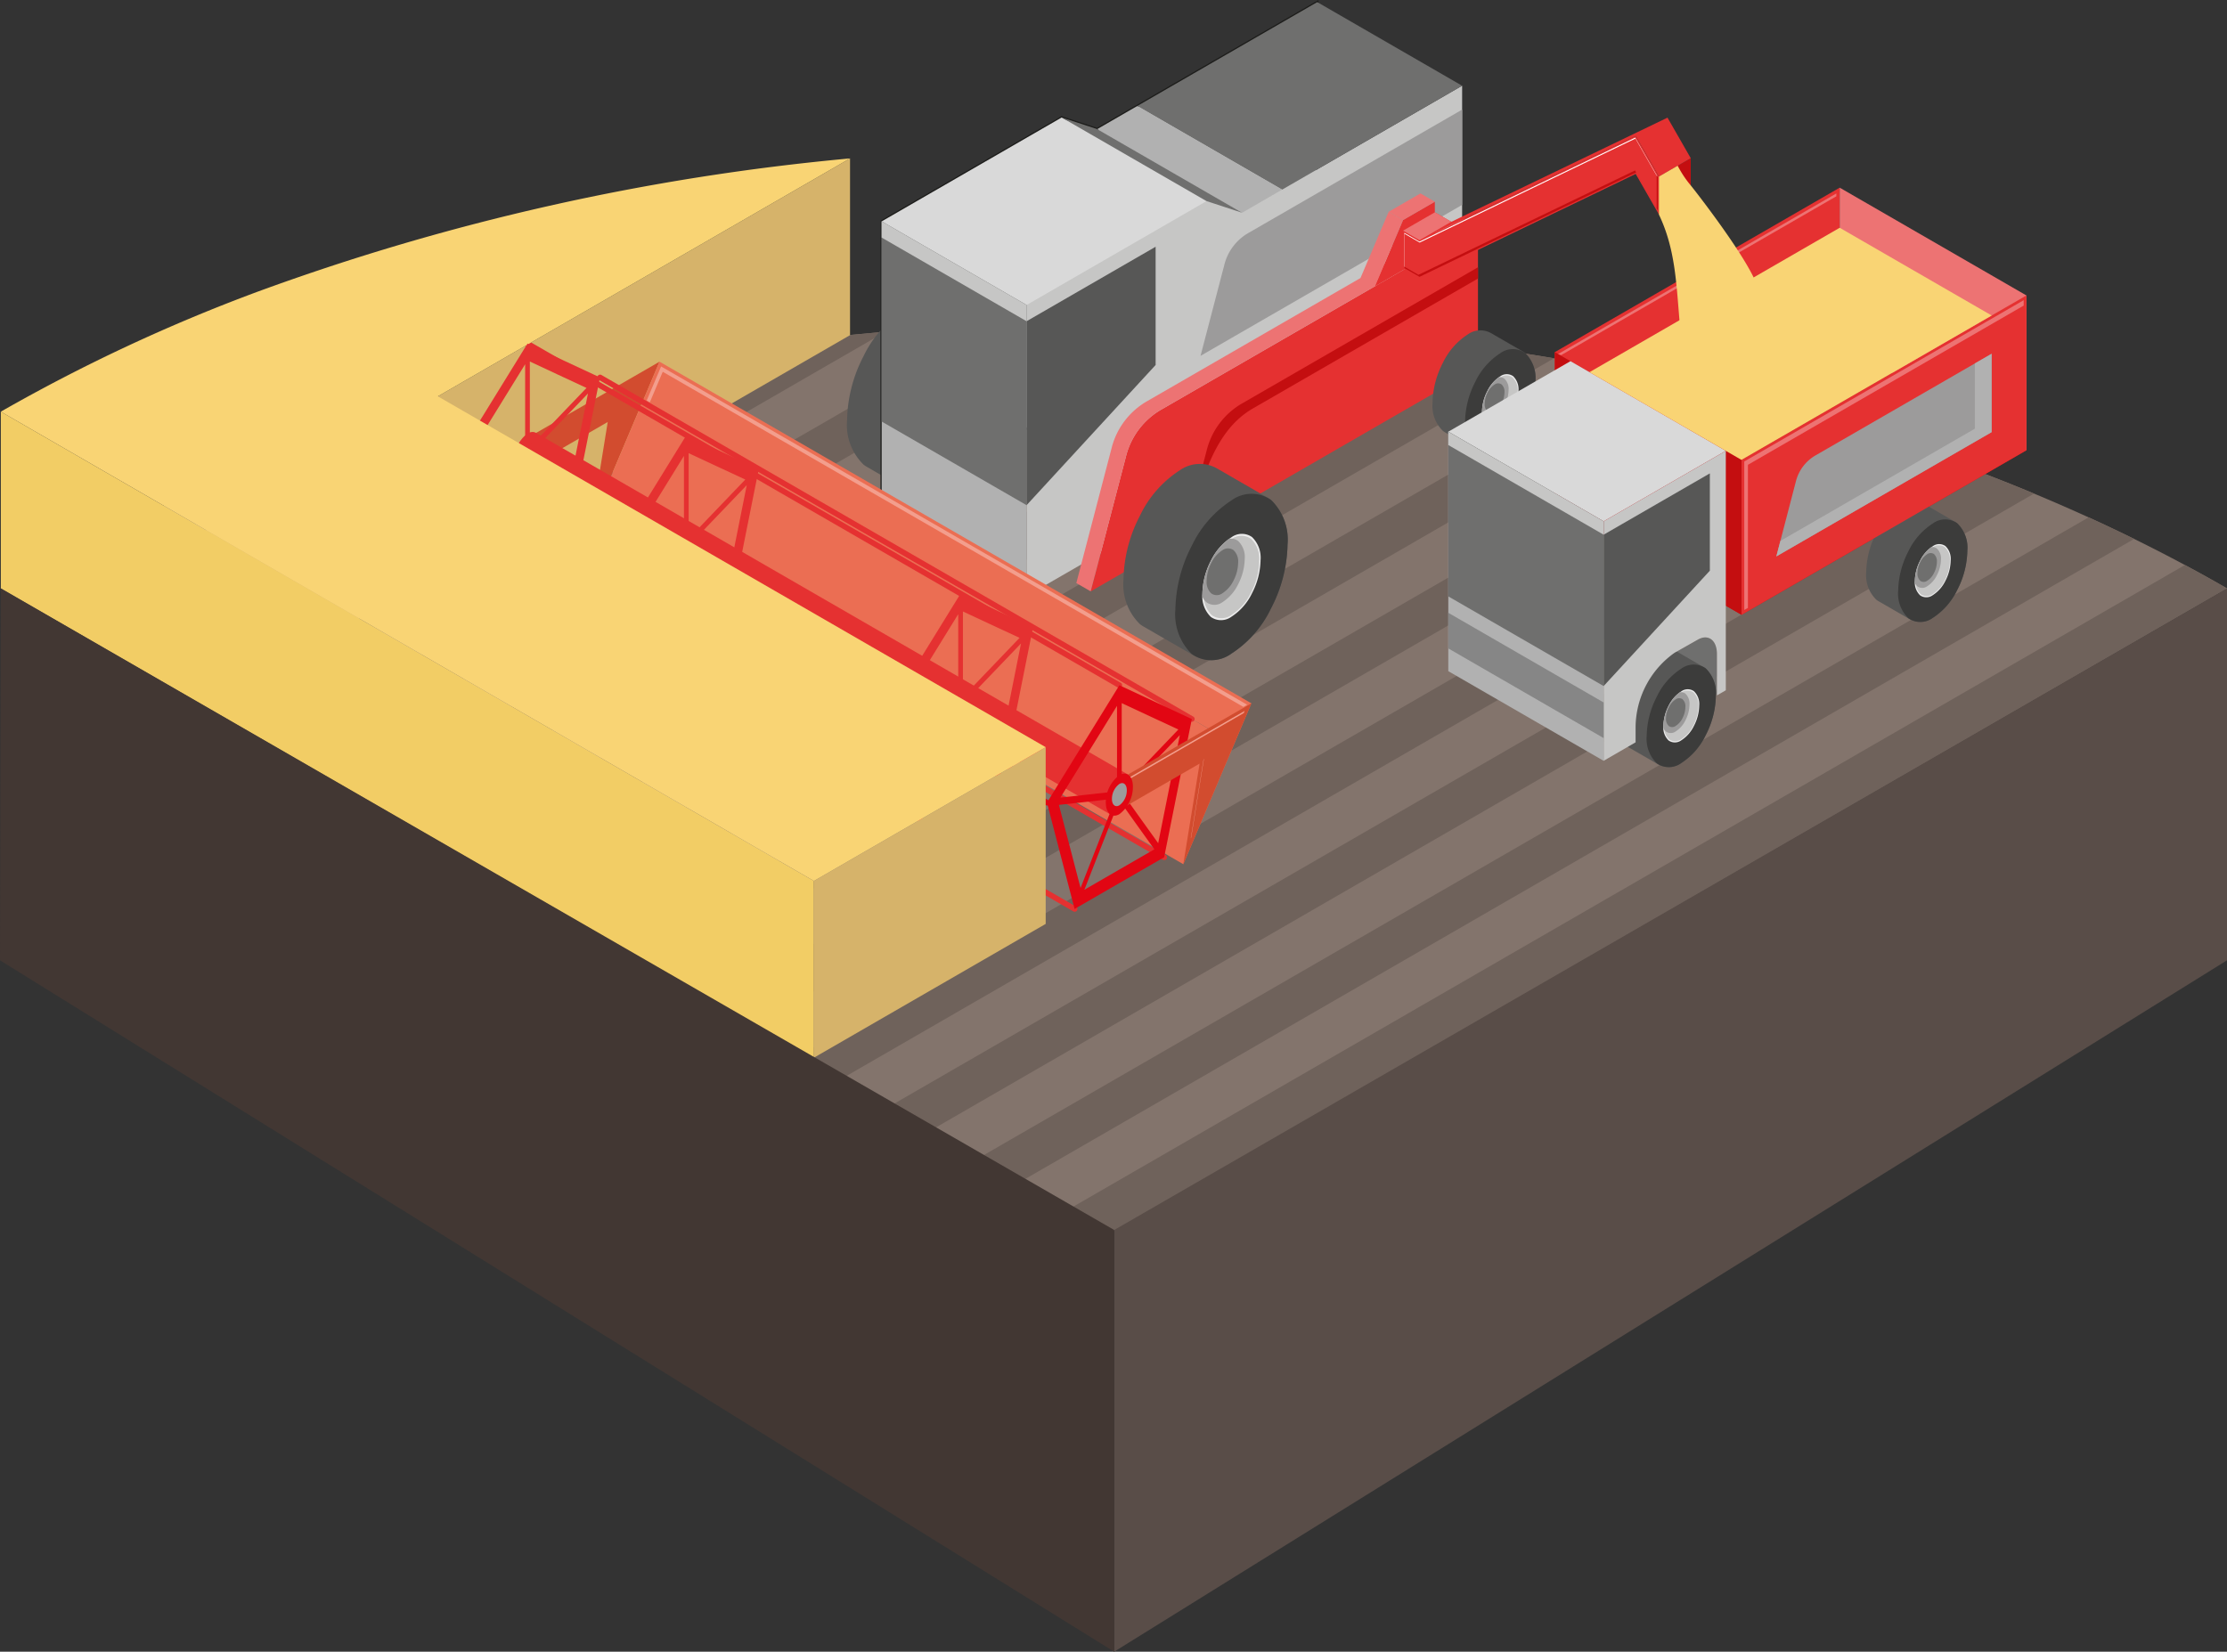 <svg xmlns="http://www.w3.org/2000/svg" width="197.608" height="146.598" viewBox="0 0 197.608 146.598">
  <rect x="0" y="0" width="197.608" height="146.598" fill="#333333" stroke="none"/>
  <g id="Grupo_2979" data-name="Grupo 2979" transform="translate(-888.28 -2238.1)">
    <path id="Trazado_13739" data-name="Trazado 13739" d="M888.353,2290.324l98.767,57.024,98.768-57.024c-25.277-14.593-60.2-23.62-98.768-23.62S913.63,2275.731,888.353,2290.324Z" fill="#83746c" fill-rule="evenodd"/>
    <path id="Trazado_13740" data-name="Trazado 13740" d="M897.193,2295.428l.005,0,2.754,1.59,46.492-26.842q-5.781,1.014-11.341,2.3L896.277,2294.9l.916.528Zm7.925,4.576-.916-.529,53.695-31q4.425-.545,8.951-.925L907.876,2301.6l-2.754-1.59,0,0Zm7.008,4.046,64.279-37.112q3.832-.167,7.72-.214L915.8,2306.171l-1.713-.988-.027-.016-.32-.185-.079-.045-.263-.152-.136-.079-.184-.106-.215-.124-.132-.077-.267-.153-.137-.079-.143-.083-.041-.024-.018-.01Zm7.925,4.575,72.5-41.861q3.48.078,6.914.252l-75.744,43.731-1.712-.989-.028-.016-.32-.185-.079-.045-.262-.152-.137-.079-.183-.106-.216-.124-.132-.076-.267-.154-.136-.079-.144-.083-.034-.02-.024-.014Zm7.924,4.575,79.114-45.676q3.174.263,6.3.6l-81.74,47.192-1.713-.988-.028-.016-.319-.184-.079-.046-.262-.151-.137-.08-.184-.106-.215-.124-.132-.076-.267-.154-.137-.079-.143-.083-.029-.016-.03-.018Zm7.925,4.575L1020.374,2269q2.923.413,5.8.9l-86.6,50-1.713-.989-.027-.016-.32-.184-.079-.046-.262-.151-.137-.079-.183-.106-.216-.125-.131-.076-.268-.154-.136-.079-.144-.083-.022-.012-.036-.022Zm7.924,4.576,88.8-51.269q2.712.538,5.374,1.14l-90.5,52.25-1.713-.988-.028-.017-.319-.184-.08-.046-.261-.151-.138-.079-.183-.106-.216-.125-.131-.075-.268-.155-.135-.078-.145-.084-.016-.009-.042-.024Zm7.924,4.575.049.028.009,0,.145.084.135.078.269.155.13.076.217.124.182.106.139.08.261.15.08.046.318.184.029.017,1.712.988,93.565-54.02q-2.472-.707-5-1.357l-92.241,53.256Zm7.925,4.575,1.647.951.049.028.3.173.1.058.158.091.241.139.106.061.234.135.057.033.784.452,95.877-55.355q-2.3-.8-4.658-1.554L959.673,2331.5Zm7.924,4.575,1.648.952.048.028.3.172.1.058.159.091.241.139.106.062.233.135.058.032.783.453,97.493-56.288q-2.139-.892-4.34-1.738l-96.828,55.9Zm7.924,4.576,1.649.951.048.027.3.173.1.058.158.091.241.139.106.062.233.134.058.033.783.453,98.45-56.84q-1.987-.978-4.037-1.913l-98.088,56.632Zm7.925,4.574,3.674,2.122,98.768-57.024q-.589-.341-1.187-.677l0,0-.022-.013q-.582-.327-1.168-.651l-.016-.008-.007,0q-.6-.331-1.213-.66l-.006,0-.12-.063-98.7,56.983ZM918.778,2277l-26.751,15.445-3.674-2.122A159.358,159.358,0,0,1,918.778,2277Z" fill="#6f625b" fill-rule="evenodd"/>
    <path id="Trazado_13741" data-name="Trazado 13741" d="M963.706,2267.846l-57.143,32.992v-15.686l57.143-32.991Z" fill="#d6b36a" fill-rule="evenodd"/>
    <g id="Grupo_2976" data-name="Grupo 2976">
      <path id="Trazado_13742" data-name="Trazado 13742" d="M1035.475,2253.764l.006,3.377,2.822-1.629v-3.366Z" fill="#c40e10" fill-rule="evenodd"/>
      <path id="Trazado_13743" data-name="Trazado 13743" d="M934.912,2279.764l7.294-4.211-1.444,8.93,4.528-10.71,1.509-3.57-11.853,6.844Z" fill="#d24c2f" fill-rule="evenodd"/>
      <path id="Trazado_13744" data-name="Trazado 13744" d="M940.761,2284.483l52.518,30.321,4.529-10.71-52.519-30.321Z" fill="#eb6e53" fill-rule="evenodd"/>
      <path id="Trazado_13745" data-name="Trazado 13745" d="M938.938,2284.076a.245.245,0,1,1,.244-.426l52.519,30.322a.246.246,0,1,1-.245.426Z" fill="#e53131" fill-rule="evenodd"/>
      <g id="Grupo_2974" data-name="Grupo 2974">
        <path id="Trazado_13746" data-name="Trazado 13746" d="M971.737,2265.514c.076.039.15.082.222.128a2.427,2.427,0,0,1,.218.126c.075.039.148.081.22.127s.148.081.219.126.147.08.218.127a2.476,2.476,0,0,1,.221.127c.074.038.147.08.218.126a2.176,2.176,0,0,1,.219.127,2.043,2.043,0,0,1,.22.127,2.434,2.434,0,0,1,.219.126,2.243,2.243,0,0,1,.22.127,2.425,2.425,0,0,1,.219.126c.074.038.147.081.218.126a2.4,2.4,0,0,1,.22.128,2.468,2.468,0,0,1,.22.126,2.434,2.434,0,0,1,.218.126c.075.039.149.081.22.127a2.425,2.425,0,0,1,.219.126,2.47,2.47,0,0,1,.22.128,2.362,2.362,0,0,1,.218.126,2.543,2.543,0,0,1,.419.269,4.916,4.916,0,0,1,1.46,3.964,12.721,12.721,0,0,1-1.46,5.648,9.8,9.8,0,0,1-3.517,4.02,3.087,3.087,0,0,1-3.323.184,2.315,2.315,0,0,1-.218-.126,552.861,552.861,0,0,1-.439-.253,2.451,2.451,0,0,1-.219-.126c-.075-.039-.148-.081-.219-.127a2.425,2.425,0,0,1-.219-.126c-.074-.039-.147-.081-.219-.127a2.46,2.46,0,0,1-.22-.127,2.386,2.386,0,0,1-.219-.126c-.075-.039-.149-.081-.221-.127s-.147-.081-.217-.126-.149-.081-.221-.127-.147-.081-.218-.126-.148-.081-.219-.127-.148-.081-.22-.127a2.306,2.306,0,0,1-.218-.126c-.075-.039-.149-.081-.221-.127a2.5,2.5,0,0,1-.218-.126c-.075-.039-.148-.081-.22-.127s-.146-.08-.217-.125a2.53,2.53,0,0,1-.419-.27,4.917,4.917,0,0,1-1.456-3.965,12.715,12.715,0,0,1,1.456-5.647,9.824,9.824,0,0,1,3.52-4.025A3.087,3.087,0,0,1,971.737,2265.514Z" fill="#575756" fill-rule="evenodd"/>
        <path id="Trazado_13747" data-name="Trazado 13747" d="M973.025,2268.354a3.011,3.011,0,0,1,3.517-.038,4.916,4.916,0,0,1,1.46,3.964,12.721,12.721,0,0,1-1.46,5.648,9.8,9.8,0,0,1-3.517,4.02,3.014,3.014,0,0,1-3.52.043,4.917,4.917,0,0,1-1.456-3.965,12.715,12.715,0,0,1,1.456-5.647A9.832,9.832,0,0,1,973.025,2268.354Z" fill="#3c3c3b" fill-rule="evenodd"/>
        <path id="Trazado_13748" data-name="Trazado 13748" d="M973.025,2271.626a1.563,1.563,0,0,1,1.825-.019,2.552,2.552,0,0,1,.756,2.056,6.6,6.6,0,0,1-.756,2.929,5.1,5.1,0,0,1-1.825,2.086,1.565,1.565,0,0,1-1.826.022,2.554,2.554,0,0,1-.755-2.057,6.606,6.606,0,0,1,.755-2.929A5.1,5.1,0,0,1,973.025,2271.626Z" fill="#ececec" fill-rule="evenodd"/>
        <path id="Trazado_13749" data-name="Trazado 13749" d="M973.025,2271.788a1.49,1.49,0,0,1,1.741-.019,2.435,2.435,0,0,1,.722,1.962,6.3,6.3,0,0,1-.722,2.795,4.863,4.863,0,0,1-1.741,1.99,1.492,1.492,0,0,1-1.742.022,2.439,2.439,0,0,1-.721-1.963,6.3,6.3,0,0,1,.721-2.795A4.849,4.849,0,0,1,973.025,2271.788Z" fill="#c6c6c5" fill-rule="evenodd"/>
        <path id="Trazado_13750" data-name="Trazado 13750" d="M972.812,2271.761a1.026,1.026,0,0,1,.81.2,1.957,1.957,0,0,1,.581,1.578,5.08,5.08,0,0,1-.581,2.251,3.914,3.914,0,0,1-1.4,1.6,1.2,1.2,0,0,1-1.4.017,1.312,1.312,0,0,1-.365-.475q-.009-.142-.009-.294a6.606,6.606,0,0,1,.755-2.929A5.355,5.355,0,0,1,972.812,2271.761Z" fill="#9c9b9b" fill-rule="evenodd"/>
        <path id="Trazado_13751" data-name="Trazado 13751" d="M972.22,2272.778a.845.845,0,0,1,.989-.01,1.382,1.382,0,0,1,.409,1.113,3.585,3.585,0,0,1-.409,1.587,2.757,2.757,0,0,1-.989,1.129.845.845,0,0,1-.988.012,1.38,1.38,0,0,1-.409-1.114,3.568,3.568,0,0,1,.409-1.586A2.762,2.762,0,0,1,972.22,2272.778Z" fill="#6f6f6e" fill-rule="evenodd"/>
      </g>
      <g id="Grupo_2975" data-name="Grupo 2975">
        <path id="Trazado_13752" data-name="Trazado 13752" d="M1005.163,2261.265l-38.65,22.314v-25.831l15.972-9.221,3.152,1.033,19.526-11.273Z" fill="#c6c6c5" stroke="#1d1d1b" stroke-miterlimit="22.926" stroke-width="0.216" fill-rule="evenodd"/>
        <path id="Trazado_13753" data-name="Trazado 13753" d="M1018.02,2268.688,979.37,2291v-25.831l15.971-9.222,3.152,1.033,19.526-11.273Z" fill="#c6c6c5" fill-rule="evenodd"/>
        <path id="Trazado_13754" data-name="Trazado 13754" d="M966.513,2257.749l12.857,7.423,15.971-9.222-12.857-7.422Z" fill="#d9d9d9" fill-rule="evenodd"/>
        <path id="Trazado_13755" data-name="Trazado 13755" d="M985.061,2290.588l34.365-19.841V2258.23L991.414,2274.4a6.673,6.673,0,0,0-3.23,4.237Z" fill="#e53131" fill-rule="evenodd"/>
        <path id="Trazado_13756" data-name="Trazado 13756" d="M993.328,2285.815c1.386-3.467,2.066-9.119,6.118-11.458l19.98-11.535v-1l-20.849,12.037a6.674,6.674,0,0,0-3.23,4.237Z" fill="#c40e10" fill-rule="evenodd"/>
        <path id="Trazado_13757" data-name="Trazado 13757" d="M988.184,2278.64a6.673,6.673,0,0,1,3.23-4.237l28.012-16.173-1.276-.736-28.013,16.173a6.676,6.676,0,0,0-3.23,4.236l-3.122,11.948,1.276.737Z" fill="#ed7373" fill-rule="evenodd"/>
        <path id="Trazado_13758" data-name="Trazado 13758" d="M966.513,2283.579,979.37,2291v-25.831l-12.857-7.423Z" fill="#b1b1b1" fill-rule="evenodd"/>
        <path id="Trazado_13759" data-name="Trazado 13759" d="M966.513,2257.749l12.857,7.423v17.765l-12.857-7.423Z" fill="#6f6f6e" fill-rule="evenodd"/>
        <path id="Trazado_13760" data-name="Trazado 13760" d="M990.822,2260l-11.452,6.612v16.327l11.452-12.444Z" fill="#575756" fill-rule="evenodd"/>
        <path id="Trazado_13761" data-name="Trazado 13761" d="M966.513,2257.749l12.857,7.423v1.438l-12.857-7.423Z" fill="#c6c6c5" fill-rule="evenodd"/>
        <path id="Trazado_13762" data-name="Trazado 13762" d="M989.191,2247.508l12.856,7.423,15.972-9.221-12.857-7.423Z" fill="#6f6f6e" fill-rule="evenodd"/>
        <path id="Trazado_13763" data-name="Trazado 13763" d="M989.191,2247.508l12.856,7.423-3.554,2.052-12.857-7.423Z" fill="#b1b1b1" fill-rule="evenodd"/>
        <path id="Trazado_13764" data-name="Trazado 13764" d="M982.485,2248.527l12.857,7.422,3.152,1.033-12.857-7.423Z" fill="#6f6f6e" fill-rule="evenodd"/>
        <path id="Trazado_13765" data-name="Trazado 13765" d="M996.263,2279.674a2.505,2.505,0,0,1,.221.128c.074.038.147.08.218.126a2.459,2.459,0,0,1,.22.127,2.425,2.425,0,0,1,.219.126,2.242,2.242,0,0,1,.218.127,2.163,2.163,0,0,1,.221.127q.111.057.219.126t.219.126c.075.039.148.081.22.128a2.425,2.425,0,0,1,.219.126,2.389,2.389,0,0,1,.219.127,2.329,2.329,0,0,1,.219.126,2.46,2.46,0,0,1,.219.126c.075.039.148.081.22.127a2.221,2.221,0,0,1,.219.127c.074.038.148.08.219.126a78.467,78.467,0,0,0,.438.253,52.418,52.418,0,0,0,.439.253,2.6,2.6,0,0,1,.419.27,4.914,4.914,0,0,1,1.459,3.963,12.719,12.719,0,0,1-1.459,5.649,9.811,9.811,0,0,1-3.517,4.02,3.091,3.091,0,0,1-3.323.184,2.434,2.434,0,0,1-.219-.126,2.289,2.289,0,0,1-.218-.126c-.076-.039-.149-.081-.221-.127a2.5,2.5,0,0,1-.218-.127,2.458,2.458,0,0,1-.22-.126c-.074-.039-.147-.081-.218-.127a2.368,2.368,0,0,1-.219-.126,2.476,2.476,0,0,1-.221-.127q-.111-.059-.219-.126c-.075-.039-.149-.082-.22-.128a2.3,2.3,0,0,1-.218-.126,2.347,2.347,0,0,1-.22-.127,2.3,2.3,0,0,1-.218-.126,2.363,2.363,0,0,1-.22-.127,2.425,2.425,0,0,1-.219-.126c-.075-.038-.148-.081-.219-.126s-.148-.081-.22-.128-.147-.08-.218-.125a2.489,2.489,0,0,1-.22-.128,2.159,2.159,0,0,1-.217-.125,2.594,2.594,0,0,1-.42-.269,4.922,4.922,0,0,1-1.456-3.966,12.731,12.731,0,0,1,1.456-5.647,9.832,9.832,0,0,1,3.52-4.025A3.088,3.088,0,0,1,996.263,2279.674Z" fill="#575756" fill-rule="evenodd"/>
        <path id="Trazado_13766" data-name="Trazado 13766" d="M997.551,2282.514a3.01,3.01,0,0,1,3.517-.038,4.914,4.914,0,0,1,1.459,3.963,12.719,12.719,0,0,1-1.459,5.649,9.811,9.811,0,0,1-3.517,4.02,3.013,3.013,0,0,1-3.52.043,4.918,4.918,0,0,1-1.456-3.966,12.711,12.711,0,0,1,1.456-5.646A9.812,9.812,0,0,1,997.551,2282.514Z" fill="#3c3c3b" fill-rule="evenodd"/>
        <path id="Trazado_13767" data-name="Trazado 13767" d="M997.551,2285.786a1.561,1.561,0,0,1,1.824-.02,2.553,2.553,0,0,1,.757,2.056,6.61,6.61,0,0,1-.757,2.93,5.092,5.092,0,0,1-1.824,2.085,1.564,1.564,0,0,1-1.826.023,2.555,2.555,0,0,1-.755-2.058,6.594,6.594,0,0,1,.755-2.929A5.1,5.1,0,0,1,997.551,2285.786Z" fill="#ececec" fill-rule="evenodd"/>
        <path id="Trazado_13768" data-name="Trazado 13768" d="M997.551,2285.948a1.49,1.49,0,0,1,1.741-.019,2.433,2.433,0,0,1,.721,1.961,6.3,6.3,0,0,1-.721,2.8,4.87,4.87,0,0,1-1.741,1.99,1.5,1.5,0,0,1-1.743.021,2.437,2.437,0,0,1-.72-1.963,6.3,6.3,0,0,1,.72-2.795A4.857,4.857,0,0,1,997.551,2285.948Z" fill="#c6c6c5" fill-rule="evenodd"/>
        <path id="Trazado_13769" data-name="Trazado 13769" d="M997.338,2285.921a1.025,1.025,0,0,1,.809.2,1.961,1.961,0,0,1,.581,1.579,5.071,5.071,0,0,1-.581,2.25,3.9,3.9,0,0,1-1.4,1.6,1.2,1.2,0,0,1-1.4.017,1.3,1.3,0,0,1-.364-.475c-.006-.095-.009-.194-.009-.295a6.594,6.594,0,0,1,.755-2.929A5.343,5.343,0,0,1,997.338,2285.921Z" fill="#9c9b9b" fill-rule="evenodd"/>
        <path id="Trazado_13770" data-name="Trazado 13770" d="M996.746,2286.938a.846.846,0,0,1,.988-.011,1.381,1.381,0,0,1,.41,1.113,3.577,3.577,0,0,1-.41,1.588,2.764,2.764,0,0,1-.988,1.129.848.848,0,0,1-.989.012,1.386,1.386,0,0,1-.409-1.114,3.58,3.58,0,0,1,.409-1.586A2.756,2.756,0,0,1,996.746,2286.938Z" fill="#6f6f6e" fill-rule="evenodd"/>
        <path id="Trazado_13771" data-name="Trazado 13771" d="M1020.594,2267.671a1.491,1.491,0,0,1,.139.08c.046.024.092.051.137.079s.093.051.138.08.092.051.137.079.092.051.137.079.094.051.139.08.092.051.136.08a1.358,1.358,0,0,1,.138.079,1.4,1.4,0,0,1,.138.08,1.549,1.549,0,0,1,.138.079c.047.024.092.051.137.079s.093.051.138.08.092.05.137.079.093.051.138.079.093.051.137.08a1.456,1.456,0,0,1,.137.079c.047.024.093.051.138.08a1.407,1.407,0,0,1,.137.079c.047.024.094.051.139.08a5.322,5.322,0,0,1,.4.248,3.082,3.082,0,0,1,.916,2.486,7.97,7.97,0,0,1-.916,3.543,6.147,6.147,0,0,1-2.206,2.522,1.938,1.938,0,0,1-2.084.115,1.385,1.385,0,0,1-.138-.079c-.046-.024-.092-.05-.137-.079a1.408,1.408,0,0,1-.137-.08,1.385,1.385,0,0,1-.138-.079c-.046-.024-.093-.051-.138-.079a1.552,1.552,0,0,1-.137-.08,1.529,1.529,0,0,1-.137-.079,1.431,1.431,0,0,1-.138-.08,1.457,1.457,0,0,1-.137-.079,38.628,38.628,0,0,1-.275-.159c-.048-.024-.094-.051-.139-.079s-.092-.051-.137-.079a1.535,1.535,0,0,1-.137-.08c-.047-.024-.093-.051-.138-.079a1.416,1.416,0,0,1-.137-.08c-.047-.024-.093-.05-.138-.079s-.092-.051-.137-.079a1.559,1.559,0,0,1-.138-.08c-.046-.024-.092-.05-.136-.078a1.642,1.642,0,0,1-.263-.169,3.085,3.085,0,0,1-.913-2.488,7.969,7.969,0,0,1,.913-3.542,6.159,6.159,0,0,1,2.208-2.525A1.937,1.937,0,0,1,1020.594,2267.671Z" fill="#575756" fill-rule="evenodd"/>
        <path id="Trazado_13772" data-name="Trazado 13772" d="M1021.4,2269.453a1.887,1.887,0,0,1,2.206-.024,3.082,3.082,0,0,1,.916,2.486,7.97,7.97,0,0,1-.916,3.543,6.147,6.147,0,0,1-2.206,2.522,1.891,1.891,0,0,1-2.208.027,3.084,3.084,0,0,1-.913-2.487,7.974,7.974,0,0,1,.913-3.543A6.165,6.165,0,0,1,1021.4,2269.453Z" fill="#3c3c3b" fill-rule="evenodd"/>
        <path id="Trazado_13773" data-name="Trazado 13773" d="M1021.4,2271.5a.979.979,0,0,1,1.144-.012,1.6,1.6,0,0,1,.475,1.29,4.135,4.135,0,0,1-.475,1.837,3.19,3.19,0,0,1-1.144,1.308.98.98,0,0,1-1.145.014,1.6,1.6,0,0,1-.474-1.29,4.136,4.136,0,0,1,.474-1.837A3.2,3.2,0,0,1,1021.4,2271.5Z" fill="#ececec" fill-rule="evenodd"/>
        <path id="Trazado_13774" data-name="Trazado 13774" d="M1021.4,2271.606a.934.934,0,0,1,1.092-.011,1.527,1.527,0,0,1,.453,1.23,3.958,3.958,0,0,1-.453,1.754,3.04,3.04,0,0,1-1.092,1.248.934.934,0,0,1-1.092.013,1.525,1.525,0,0,1-.453-1.231,3.944,3.944,0,0,1,.453-1.753A3.048,3.048,0,0,1,1021.4,2271.606Z" fill="#c6c6c5" fill-rule="evenodd"/>
        <path id="Trazado_13775" data-name="Trazado 13775" d="M1021.268,2271.59a.643.643,0,0,1,.508.127,1.23,1.23,0,0,1,.365.991,3.173,3.173,0,0,1-.365,1.411,2.452,2.452,0,0,1-.879,1.005.755.755,0,0,1-.88.011.833.833,0,0,1-.228-.3c0-.06-.006-.122-.006-.185a4.136,4.136,0,0,1,.474-1.837A3.355,3.355,0,0,1,1021.268,2271.59Z" fill="#9c9b9b" fill-rule="evenodd"/>
        <path id="Trazado_13776" data-name="Trazado 13776" d="M1020.9,2272.228a.53.53,0,0,1,.62-.007.866.866,0,0,1,.257.7,2.238,2.238,0,0,1-.257,1,1.721,1.721,0,0,1-.62.708.531.531,0,0,1-.62.008.87.87,0,0,1-.257-.7,2.251,2.251,0,0,1,.257-.995A1.735,1.735,0,0,1,1020.9,2272.228Z" fill="#6f6f6e" fill-rule="evenodd"/>
        <path id="Trazado_13777" data-name="Trazado 13777" d="M994.806,2269.684l23.214-13.4v-8.455L999.1,2258.751a4.514,4.514,0,0,0-2.183,2.862Z" fill="#9c9b9b" fill-rule="evenodd"/>
      </g>
      <path id="Trazado_13778" data-name="Trazado 13778" d="M945.289,2273.773l52.519,30.321,1.509-3.57L946.8,2270.2Z" fill="#eb6e53" fill-rule="evenodd"/>
      <path id="Trazado_13779" data-name="Trazado 13779" d="M935.087,2268.6q1.608.753,3.215,1.5t3.215,1.5q-.311,1.534-.616,3.068t-.613,3.067q-.309,1.534-.615,3.068t-.613,3.065l-1.986,1.147-1.987,1.147L933.1,2287.3l-1.986,1.146q-.309-1.176-.615-2.356t-.613-2.36q-.307-1.179-.614-2.358t-.612-2.36q1.605-2.6,3.213-5.209t3.214-5.212Zm-5.235,9.975,2.512-.277,2.514-.28v-7.588l-2.514,4.075q-1.256,2.032-2.512,4.07Zm5.444-8.386v7.587l2.512-2.621,2.514-2.624q-1.259-.584-2.514-1.169l-2.512-1.173Zm5.155,2.837-2.514,2.625q-1.257,1.31-2.513,2.622.775,1.089,1.552,2.176t1.554,2.17q.481-2.4.961-4.795l.96-4.8Zm-2.259,10.141q-.777-1.085-1.554-2.17t-1.552-2.176q-.777,1.984-1.553,3.968l-1.552,3.964,3.1-1.792,3.106-1.794Zm-6.549,3.428,1.552-3.964q.775-1.98,1.553-3.967l-2.513.279q-1.257.141-2.512.278.478,1.845.96,3.688Z" fill="#e53131" fill-rule="evenodd"/>
      <path id="Trazado_13780" data-name="Trazado 13780" d="M935.087,2276.576c.666-.384,1.205.078,1.205,1.034a3.027,3.027,0,0,1-1.205,2.427c-.665.384-1.2-.079-1.2-1.035A3.028,3.028,0,0,1,935.087,2276.576Z" fill="#e53131" fill-rule="evenodd"/>
      <path id="Trazado_13781" data-name="Trazado 13781" d="M928.538,2279.23a.245.245,0,0,1-.091-.335.248.248,0,0,1,.336-.091l52.518,30.322a.246.246,0,1,1-.245.426Z" fill="#e20613" fill-rule="evenodd"/>
      <path id="Trazado_13782" data-name="Trazado 13782" d="M934.965,2268.809a.246.246,0,0,1,.245-.426l52.518,30.321a.246.246,0,0,1-.245.427Z" fill="#e53131" fill-rule="evenodd"/>
      <path id="Trazado_13783" data-name="Trazado 13783" d="M930.991,2288.665a.246.246,0,0,1,.245-.427l52.518,30.322a.246.246,0,1,1-.245.426Z" fill="#e53131" fill-rule="evenodd"/>
      <path id="Trazado_13784" data-name="Trazado 13784" d="M934.339,2280.095l52.518,30.321,1.51-3.57-52.518-30.322Z" fill="#e53131" fill-rule="evenodd"/>
      <path id="Trazado_13785" data-name="Trazado 13785" d="M973.515,2290.782q1.606.754,3.214,1.5t3.215,1.5q-.31,1.534-.616,3.068t-.613,3.067q-.309,1.534-.614,3.068t-.613,3.065L975.5,2307.2l-1.986,1.147-1.988,1.148-1.986,1.146c-.206-.783-.41-1.57-.615-2.356s-.408-1.573-.613-2.359-.409-1.573-.613-2.359-.409-1.573-.612-2.36l3.213-5.209q1.6-2.6,3.214-5.212Zm-5.235,9.975,2.512-.277,2.513-.28v-7.588l-2.513,4.075q-1.255,2.032-2.512,4.07Zm5.443-8.386v7.588l2.512-2.622,2.514-2.624q-1.259-.583-2.514-1.169c-.837-.389-1.675-.782-2.512-1.173Zm5.156,2.838-2.515,2.625-2.512,2.621,1.551,2.176q.775,1.084,1.555,2.17l.96-4.795q.48-2.4.961-4.8Zm-2.259,10.14q-.777-1.085-1.555-2.17T973.514,2301q-.778,1.983-1.553,3.968t-1.552,3.964l3.1-1.793,3.106-1.794Zm-6.549,3.429q.774-1.982,1.552-3.964t1.552-3.968l-2.513.279q-1.255.141-2.512.278.48,1.846.96,3.688T970.071,2308.778Z" fill="#e53131" fill-rule="evenodd"/>
      <path id="Trazado_13786" data-name="Trazado 13786" d="M949.178,2276.732q1.607.751,3.214,1.5t3.216,1.5q-.31,1.534-.616,3.068t-.613,3.067q-.309,1.534-.615,3.068t-.613,3.065l-1.986,1.147-1.987,1.147-1.987,1.148-1.986,1.147q-.309-1.176-.615-2.357t-.613-2.359q-.308-1.179-.613-2.359t-.613-2.359q1.605-2.6,3.213-5.21t3.214-5.211Zm-5.235,9.974q1.256-.137,2.512-.277l2.514-.28v-7.588l-2.514,4.075-2.512,4.07Zm5.444-8.386v7.588l2.512-2.622q1.256-1.309,2.513-2.624l-2.513-1.169c-.837-.389-1.675-.782-2.512-1.173Zm5.155,2.838-2.514,2.625q-1.257,1.31-2.513,2.621.775,1.089,1.552,2.176t1.554,2.17q.482-2.4.961-4.795t.96-4.8Zm-2.259,10.14q-.777-1.083-1.554-2.17t-1.552-2.176l-1.553,3.969-1.552,3.963,3.1-1.792,3.106-1.794Zm-6.549,3.429,1.552-3.964q.775-1.98,1.553-3.968l-2.513.279q-1.255.141-2.513.278.48,1.846.961,3.688Z" fill="#e53131" fill-rule="evenodd"/>
      <path id="Trazado_13787" data-name="Trazado 13787" d="M941.4,2271.808a.246.246,0,0,1,.244-.427l52.518,30.322a.245.245,0,1,1-.244.426Z" fill="#e53131" fill-rule="evenodd"/>
      <path id="Trazado_13788" data-name="Trazado 13788" d="M945.664,2273.647l.277.161,1.146-2.711,51.522,29.746.333-.193-52-30.023Z" fill="#f39e8d" fill-rule="evenodd"/>
      <path id="Trazado_13789" data-name="Trazado 13789" d="M987.606,2298.918q1.606.753,3.214,1.5t3.215,1.5q-.309,1.534-.616,3.068t-.613,3.067q-.308,1.536-.614,3.068t-.613,3.065l-1.987,1.147-1.986,1.147-1.988,1.148-1.986,1.147q-.309-1.176-.615-2.357t-.613-2.359l-.613-2.359q-.308-1.179-.613-2.359,1.605-2.6,3.214-5.21t3.214-5.211Zm-5.236,9.974q1.255-.137,2.513-.277l2.513-.28v-7.588q-1.257,2.038-2.513,4.075l-2.513,4.07Zm5.444-8.386v7.588l2.512-2.622q1.256-1.309,2.513-2.624l-2.513-1.169c-.837-.389-1.675-.782-2.512-1.173Zm5.156,2.838-2.515,2.625q-1.256,1.31-2.512,2.621.774,1.089,1.551,2.176t1.555,2.17l.96-4.795q.48-2.4.961-4.8Zm-2.259,10.14q-.777-1.083-1.555-2.17t-1.551-2.175q-.778,1.984-1.554,3.968t-1.551,3.964l3.1-1.793,3.106-1.794Zm-6.55,3.429q.775-1.982,1.552-3.964t1.554-3.968l-2.514.28q-1.255.14-2.513.277l.961,3.688Q983.681,2315.07,984.161,2316.913Z" fill="#e20613" fill-rule="evenodd"/>
      <path id="Trazado_13790" data-name="Trazado 13790" d="M987.43,2310.086l7.293-4.211-1.445,8.929,4.529-10.71,1.509-3.57-11.854,6.843Z" fill="#d24c2f" fill-rule="evenodd"/>
      <path id="Trazado_13791" data-name="Trazado 13791" d="M1010.279,2263.511l5.318-3.071V2256l-2.822,1.629Z" fill="#e53131" fill-rule="evenodd"/>
      <path id="Trazado_13792" data-name="Trazado 13792" d="M1009,2262.775l1.277.737,2.5-5.88-1.275-.737Z" fill="#ed7373" fill-rule="evenodd"/>
      <path id="Trazado_13793" data-name="Trazado 13793" d="M1014.322,2255.266l1.276.737-2.822,1.629-1.275-.737Z" fill="#ed7373" fill-rule="evenodd"/>
      <path id="Trazado_13794" data-name="Trazado 13794" d="M1015.6,2256.943l1.461.844,19.181-9.245,2.063,3.6-2.822,1.629-2.062-3.6-19.182,9.245-1.461-.843Z" fill="#e53131" fill-rule="evenodd"/>
      <path id="Trazado_13795" data-name="Trazado 13795" d="M1012.776,2261.939l1.461.843,19.182-9.245,2.062,3.6v-3.366l-2.062-3.6-19.182,9.245-1.461-.843Z" fill="#e53131" fill-rule="evenodd"/>
      <path id="Trazado_13796" data-name="Trazado 13796" d="M1015.6,2256.943l1.453.839-2.814,1.633-1.461-.843Z" fill="#ed7373" fill-rule="evenodd"/>
      <path id="Trazado_13797" data-name="Trazado 13797" d="M1012.885,2261.876l.02.011v-3.038l1.347.778,19.142-9.226,1.979,3.457v-.054l-2-3.491-19.142,9.226-1.347-.778Z" fill="#fff" fill-rule="evenodd"/>
      <path id="Trazado_13798" data-name="Trazado 13798" d="M1012.875,2261.882l1.366.789,19.218-9.262,1.924,3.362V2253.8l-.1-.172v2.963l-1.924-3.362-19.218,9.262-1.268-.732Z" fill="#c40e10" fill-rule="evenodd"/>
      <path id="Trazado_13799" data-name="Trazado 13799" d="M987.723,2309.586h0l.024-1.908,10.893-6.289.08-.189-10.973,6.335-.025,2.052Zm7.354-4.1.025-.014-1.123,6.945-.038.089Z" fill="#f39e8d" fill-rule="evenodd"/>
      <path id="Trazado_13800" data-name="Trazado 13800" d="M987.606,2306.9c.665-.384,1.2.078,1.2,1.034a3.029,3.029,0,0,1-1.2,2.427c-.666.384-1.206-.079-1.206-1.035A3.025,3.025,0,0,1,987.606,2306.9Z" fill="#e20613" fill-rule="evenodd"/>
      <path id="Trazado_13801" data-name="Trazado 13801" d="M987.606,2307.68c.364-.21.659.043.659.566a1.661,1.661,0,0,1-.659,1.33c-.365.21-.661-.044-.661-.567A1.658,1.658,0,0,1,987.606,2307.68Z" fill="#9c9b9b" fill-rule="evenodd"/>
    </g>
    <path id="Trazado_13802" data-name="Trazado 13802" d="M888.353,2290.324l72.144,41.652V2316.29l-72.144-41.652Z" fill="#f2cd65" fill-rule="evenodd"/>
    <path id="Trazado_13803" data-name="Trazado 13803" d="M960.5,2331.977l20.567-11.875v-15.686L960.5,2316.29Z" fill="#d6b36a" fill-rule="evenodd"/>
    <path id="Trazado_13804" data-name="Trazado 13804" d="M911.08,2264.011a153.367,153.367,0,0,0-22.658,10.587l-.069.041L960.5,2316.29l20.567-11.874c-18.443-10.648-35.491-20.492-53.934-31.139l7.874-4.546.083-.135.083.039,28.536-16.475A207.907,207.907,0,0,0,911.08,2264.011Z" fill="#f9d474" fill-rule="evenodd"/>
    <g id="Grupo_2978" data-name="Grupo 2978">
      <path id="Trazado_13805" data-name="Trazado 13805" d="M1040.629,2296.151c0-1.232-.763-1.808-1.7-1.28l-1.431.811-.431.243c.229.181,3.411,3.582,3.558,3.9Z" fill="#6f6f6e" fill-rule="evenodd"/>
      <path id="Trazado_13806" data-name="Trazado 13806" d="M1051.521,2268.5l-25.281,14.6v-13.744l25.281-14.6Z" fill="#e53131" fill-rule="evenodd"/>
      <path id="Trazado_13807" data-name="Trazado 13807" d="M1051.521,2268.5l16.57,9.567v-13.744l-16.57-9.568Z" fill="#ed7373" fill-rule="evenodd"/>
      <path id="Trazado_13808" data-name="Trazado 13808" d="M1051.521,2268.5l16.57,9.567-25.281,14.6-16.571-9.567Z" fill="#c40e10" fill-rule="evenodd"/>
      <path id="Trazado_13809" data-name="Trazado 13809" d="M1042.81,2292.662l-16.571-9.567v-13.744l16.571,9.568Z" fill="#c40e10" fill-rule="evenodd"/>
      <path id="Trazado_13810" data-name="Trazado 13810" d="M1036.672,2295.7c.046.024.091.05.136.079s.091.05.134.078a1.373,1.373,0,0,1,.136.078,1.5,1.5,0,0,1,.135.078,1.294,1.294,0,0,1,.135.078,1.31,1.31,0,0,1,.136.078c.046.024.09.05.134.078s.091.049.135.078.092.05.136.078.092.05.135.078.091.05.135.078.092.05.135.078.091.05.135.078.091.05.135.078.092.05.136.078.091.05.134.078.092.05.136.078.091.05.135.078a1.505,1.505,0,0,1,.136.079,1.456,1.456,0,0,1,.134.077,1.556,1.556,0,0,1,.258.166,3.029,3.029,0,0,1,.9,2.443,7.842,7.842,0,0,1-.9,3.482,6.042,6.042,0,0,1-2.168,2.478,1.9,1.9,0,0,1-2.048.113,1.339,1.339,0,0,1-.135-.078c-.045-.023-.09-.049-.134-.077s-.091-.05-.136-.078-.091-.05-.134-.078-.092-.05-.136-.078-.091-.05-.135-.078-.091-.05-.135-.078-.091-.05-.136-.079a1.384,1.384,0,0,1-.134-.077c-.047-.024-.092-.051-.136-.079a115.008,115.008,0,0,1-.27-.156,1.528,1.528,0,0,1-.135-.077,1.552,1.552,0,0,1-.135-.079,1.417,1.417,0,0,1-.136-.078,1.271,1.271,0,0,1-.134-.078,1.2,1.2,0,0,1-.136-.078,1.351,1.351,0,0,1-.134-.077,1.4,1.4,0,0,1-.136-.079,1.472,1.472,0,0,1-.134-.077,1.533,1.533,0,0,1-.258-.166,3.03,3.03,0,0,1-.9-2.444,7.834,7.834,0,0,1,.9-3.481,6.047,6.047,0,0,1,2.169-2.481A1.9,1.9,0,0,1,1036.672,2295.7Z" fill="#575756" fill-rule="evenodd"/>
      <path id="Trazado_13811" data-name="Trazado 13811" d="M1037.465,2297.446a1.856,1.856,0,0,1,2.168-.024,3.029,3.029,0,0,1,.9,2.443,7.842,7.842,0,0,1-.9,3.482,6.042,6.042,0,0,1-2.168,2.478,1.86,1.86,0,0,1-2.17.027,3.037,3.037,0,0,1-.9-2.445,7.842,7.842,0,0,1,.9-3.48A6.063,6.063,0,0,1,1037.465,2297.446Z" fill="#3c3c3b" fill-rule="evenodd"/>
      <path id="Trazado_13812" data-name="Trazado 13812" d="M1037.465,2299.463a.964.964,0,0,1,1.125-.013,1.572,1.572,0,0,1,.466,1.267,4.056,4.056,0,0,1-.466,1.806,3.138,3.138,0,0,1-1.125,1.286.964.964,0,0,1-1.125.014,1.573,1.573,0,0,1-.465-1.268,4.064,4.064,0,0,1,.465-1.806A3.131,3.131,0,0,1,1037.465,2299.463Z" fill="#ececec" fill-rule="evenodd"/>
      <path id="Trazado_13813" data-name="Trazado 13813" d="M1037.465,2299.562a.919.919,0,0,1,1.073-.012,1.5,1.5,0,0,1,.446,1.21,3.876,3.876,0,0,1-.446,1.723,2.987,2.987,0,0,1-1.073,1.226.919.919,0,0,1-1.074.013,1.5,1.5,0,0,1-.443-1.209,3.882,3.882,0,0,1,.443-1.723A3,3,0,0,1,1037.465,2299.562Z" fill="#c6c6c5" fill-rule="evenodd"/>
      <path id="Trazado_13814" data-name="Trazado 13814" d="M1037.334,2299.546a.629.629,0,0,1,.5.125,1.208,1.208,0,0,1,.359.973,3.124,3.124,0,0,1-.359,1.387,2.4,2.4,0,0,1-.864.987.741.741,0,0,1-.864.011.824.824,0,0,1-.225-.292c0-.059-.005-.12-.005-.182a4.064,4.064,0,0,1,.465-1.806A3.3,3.3,0,0,1,1037.334,2299.546Z" fill="#9c9b9b" fill-rule="evenodd"/>
      <path id="Trazado_13815" data-name="Trazado 13815" d="M1036.969,2300.173a.521.521,0,0,1,.61-.007.853.853,0,0,1,.252.686,2.211,2.211,0,0,1-.252.978,1.7,1.7,0,0,1-.61.7.52.52,0,0,1-.609.008.852.852,0,0,1-.252-.687,2.2,2.2,0,0,1,.252-.978A1.707,1.707,0,0,1,1036.969,2300.173Z" fill="#6f6f6e" fill-rule="evenodd"/>
      <path id="Trazado_13816" data-name="Trazado 13816" d="M1016.791,2276.416l13.782,7.957,10.843-6.26-13.782-7.958Z" fill="#d9d9d9" fill-rule="evenodd"/>
      <path id="Trazado_13817" data-name="Trazado 13817" d="M1030.573,2305.627v-21.254l10.843-6.259v21.253l-.787.454v-3.67c0-1.232-.763-1.808-1.7-1.28l-2.055,1.164a8.169,8.169,0,0,0-3.463,6.533v1.418Z" fill="#c6c6c5" fill-rule="evenodd"/>
      <path id="Trazado_13818" data-name="Trazado 13818" d="M1016.791,2297.67l13.782,7.957v-21.254l-13.782-7.957Z" fill="#b1b1b1" fill-rule="evenodd"/>
      <path id="Trazado_13819" data-name="Trazado 13819" d="M1016.791,2295.65l13.782,7.958v-3.161l-13.782-7.958Z" fill="#868686" fill-rule="evenodd"/>
      <path id="Trazado_13820" data-name="Trazado 13820" d="M1016.791,2276.416l13.782,7.957v14.617l-13.782-7.957Z" fill="#6f6f6e" fill-rule="evenodd"/>
      <path id="Trazado_13821" data-name="Trazado 13821" d="M1040,2280.116l-9.423,5.44v13.434l9.423-10.239Z" fill="#575756" fill-rule="evenodd"/>
      <path id="Trazado_13822" data-name="Trazado 13822" d="M1016.791,2276.416l13.782,7.957v1.183l-13.782-7.957Z" fill="#c6c6c5" fill-rule="evenodd"/>
      <g id="Grupo_2977" data-name="Grupo 2977">
        <path id="Trazado_13823" data-name="Trazado 13823" d="M1058.987,2282.812c.046.023.092.05.136.078s.091.05.134.078.091.05.136.078a1.552,1.552,0,0,1,.135.079c.046.023.09.049.135.077a1.552,1.552,0,0,1,.135.079,1.4,1.4,0,0,1,.135.077c.046.024.091.05.135.078a1.565,1.565,0,0,1,.136.079,1.541,1.541,0,0,1,.135.078,1.326,1.326,0,0,1,.135.078,1.559,1.559,0,0,1,.135.078,88.683,88.683,0,0,0,.271.156c.046.024.091.05.134.078a1.426,1.426,0,0,1,.135.078,1.154,1.154,0,0,1,.135.078,1.255,1.255,0,0,1,.136.078c.046.023.091.05.136.078s.09.05.133.078a1.56,1.56,0,0,1,.26.166,3.032,3.032,0,0,1,.9,2.443,7.854,7.854,0,0,1-.9,3.482,6.058,6.058,0,0,1-2.169,2.478,1.9,1.9,0,0,1-2.048.113,1.282,1.282,0,0,1-.135-.078,1.337,1.337,0,0,1-.134-.077c-.047-.024-.092-.051-.136-.079a1.346,1.346,0,0,1-.134-.078,1.373,1.373,0,0,1-.136-.078,115.008,115.008,0,0,0-.27-.156,1.375,1.375,0,0,1-.136-.078,1.358,1.358,0,0,1-.134-.078c-.047-.024-.093-.05-.137-.078a1.48,1.48,0,0,1-.134-.078c-.046-.024-.092-.05-.136-.078s-.09-.05-.134-.078-.091-.05-.135-.078-.092-.05-.136-.078a1.481,1.481,0,0,1-.134-.078c-.047-.024-.092-.05-.136-.078s-.091-.05-.134-.078-.092-.05-.136-.078a1.512,1.512,0,0,1-.134-.077,1.646,1.646,0,0,1-.259-.167,3.034,3.034,0,0,1-.9-2.444,7.854,7.854,0,0,1,.9-3.481,6.058,6.058,0,0,1,2.17-2.48A1.9,1.9,0,0,1,1058.987,2282.812Z" fill="#575756" fill-rule="evenodd"/>
        <path id="Trazado_13824" data-name="Trazado 13824" d="M1059.78,2284.563a1.854,1.854,0,0,1,2.169-.024,3.032,3.032,0,0,1,.9,2.443,7.854,7.854,0,0,1-.9,3.482,6.058,6.058,0,0,1-2.169,2.478,1.858,1.858,0,0,1-2.169.026,3.031,3.031,0,0,1-.9-2.444,7.84,7.84,0,0,1,.9-3.481A6.039,6.039,0,0,1,1059.78,2284.563Z" fill="#3c3c3b" fill-rule="evenodd"/>
        <path id="Trazado_13825" data-name="Trazado 13825" d="M1059.78,2286.579a.964.964,0,0,1,1.125-.012,1.574,1.574,0,0,1,.466,1.267,4.077,4.077,0,0,1-.466,1.806,3.135,3.135,0,0,1-1.125,1.285.963.963,0,0,1-1.125.014,1.57,1.57,0,0,1-.465-1.267,4.063,4.063,0,0,1,.465-1.806A3.138,3.138,0,0,1,1059.78,2286.579Z" fill="#ececec" fill-rule="evenodd"/>
        <path id="Trazado_13826" data-name="Trazado 13826" d="M1059.78,2286.679a.919.919,0,0,1,1.073-.012,1.5,1.5,0,0,1,.446,1.209,3.882,3.882,0,0,1-.446,1.724,2.989,2.989,0,0,1-1.073,1.226.921.921,0,0,1-1.074.013,1.5,1.5,0,0,1-.444-1.21,3.882,3.882,0,0,1,.444-1.722A3,3,0,0,1,1059.78,2286.679Z" fill="#c6c6c5" fill-rule="evenodd"/>
        <path id="Trazado_13827" data-name="Trazado 13827" d="M1059.649,2286.662a.632.632,0,0,1,.5.126,1.208,1.208,0,0,1,.358.973,3.138,3.138,0,0,1-.358,1.387,2.415,2.415,0,0,1-.864.987.74.74,0,0,1-.864.011.8.8,0,0,1-.225-.293c0-.059-.005-.12-.005-.181a4.063,4.063,0,0,1,.465-1.806A3.3,3.3,0,0,1,1059.649,2286.662Z" fill="#9c9b9b" fill-rule="evenodd"/>
        <path id="Trazado_13828" data-name="Trazado 13828" d="M1059.284,2287.289a.525.525,0,0,1,.61-.007.856.856,0,0,1,.252.687,2.215,2.215,0,0,1-.252.978,1.7,1.7,0,0,1-.61.7.523.523,0,0,1-.609.008.853.853,0,0,1-.252-.687,2.2,2.2,0,0,1,.252-.978A1.7,1.7,0,0,1,1059.284,2287.289Z" fill="#6f6f6e" fill-rule="evenodd"/>
      </g>
      <path id="Trazado_13829" data-name="Trazado 13829" d="M1068.091,2278.066l-25.281,14.6v-13.744l25.281-14.6Z" fill="#e53131" fill-rule="evenodd"/>
      <path id="Trazado_13830" data-name="Trazado 13830" d="M1045.9,2287.485l19.1-11.028V2269.5l-15.57,8.989a3.71,3.71,0,0,0-1.8,2.355Z" fill="#9c9b9b" fill-rule="evenodd"/>
      <path id="Trazado_13831" data-name="Trazado 13831" d="M1051.521,2258.316l13.487,7.787-22.2,12.816-13.487-7.787Z" fill="#f9d474" fill-rule="evenodd"/>
      <path id="Trazado_13832" data-name="Trazado 13832" d="M1067.848,2265.222v-.478l-24.794,14.315v13.182l.325-.187v-12.7Z" fill="#ed7373" fill-rule="evenodd"/>
      <path id="Trazado_13833" data-name="Trazado 13833" d="M1063.513,2270.359v5.791l-12.749,7.361-4.506,2.6-.358,1.372,5.874-3.391,13.227-7.636V2269.5Z" fill="#b1b1b1" fill-rule="evenodd"/>
      <path id="Trazado_13834" data-name="Trazado 13834" d="M1051.224,2255.522v-.254l-24.689,14.254.266.1Z" fill="#ed7373" fill-rule="evenodd"/>
    </g>
    <path id="Trazado_13835" data-name="Trazado 13835" d="M1037.145,2252.808a9.27,9.27,0,0,0,1.158,1.745c.766.952,6.061,7.789,6.061,9.634,0,.809.574,1.044.313,2.481s-1.436,1.958-2.872,1.776c-.68-.087-4.287.521-4.5-1.922-.292-3.392-.389-6.377-1.826-9.381v-3.367Z" fill="#f9d474" fill-rule="evenodd"/>
    <path id="Trazado_13836" data-name="Trazado 13836" d="M987.145,2347.268v37.43l98.743-61.365v-33.009Z" fill="#594d48" fill-rule="evenodd"/>
    <path id="Trazado_13837" data-name="Trazado 13837" d="M888.353,2290.324l98.793,56.944v37.43l-98.865-61.365Z" fill="#423733" fill-rule="evenodd"/>
  </g>
</svg>

